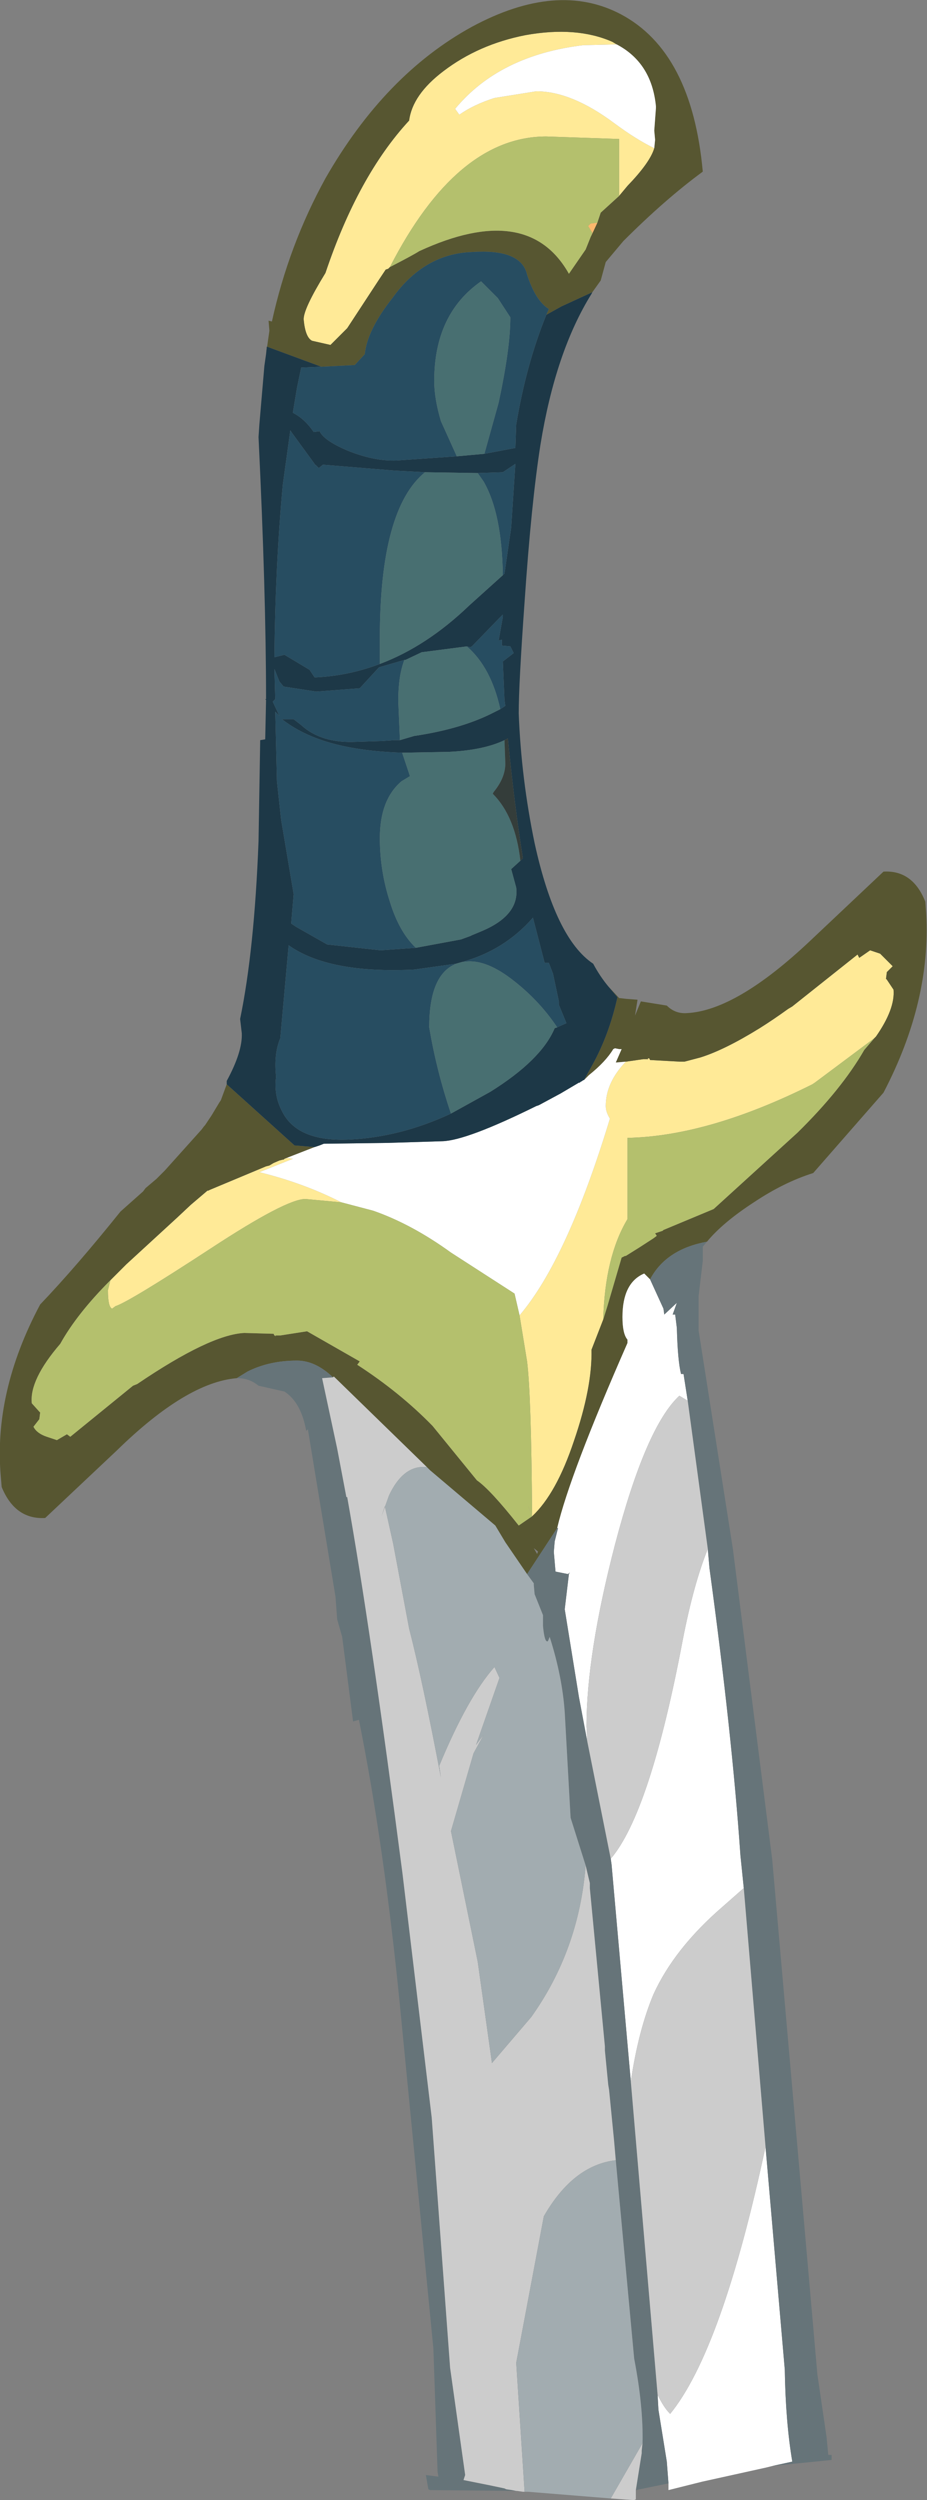 <?xml version="1.0" encoding="UTF-8" standalone="no"?>
<svg xmlns:ffdec="https://www.free-decompiler.com/flash" xmlns:xlink="http://www.w3.org/1999/xlink" ffdec:objectType="shape" height="149.3px" width="55.4px" xmlns="http://www.w3.org/2000/svg">
  <rect width="100%" height="100%" fill="#808080" stroke="none"/>
  <g transform="matrix(1.0, 0.0, 0.0, 1.0, 27.7, 152.05)">
    <path d="M-4.4 -136.1 L-4.5 -136.0 -4.65 -135.95 -5.05 -135.35 -6.95 -132.45 -7.95 -131.45 -9.05 -131.7 Q-9.45 -131.9 -9.55 -132.95 -9.6 -133.55 -8.25 -135.75 -6.3 -141.55 -3.25 -144.85 -3.05 -146.4 -1.2 -147.8 0.9 -149.4 3.7 -149.95 6.75 -150.5 8.9 -149.55 L9.15 -149.4 7.15 -149.35 Q2.15 -148.75 -0.5 -145.55 L-0.25 -145.2 Q0.6 -145.8 1.85 -146.2 L4.35 -146.6 Q6.45 -146.6 9.0 -144.7 10.35 -143.7 11.4 -143.2 11.15 -142.35 9.8 -140.95 L9.3 -140.35 9.3 -143.75 4.95 -143.9 Q-0.4 -143.9 -4.4 -136.1 M9.7 -88.65 L10.75 -88.8 11.05 -88.8 11.0 -88.85 11.1 -88.85 11.15 -88.75 12.95 -88.65 13.2 -88.65 14.15 -88.9 Q15.6 -89.35 17.7 -90.65 18.5 -91.15 19.4 -91.8 L19.65 -91.95 23.55 -95.05 23.65 -94.85 24.3 -95.3 24.9 -95.1 25.65 -94.35 25.3 -94.0 25.25 -93.6 25.3 -93.55 25.7 -92.95 Q25.8 -91.8 24.65 -90.15 L24.55 -90.05 21.0 -87.4 20.85 -87.3 Q14.65 -84.2 9.8 -84.1 L9.8 -79.25 Q8.45 -77.0 8.35 -73.25 L7.65 -71.45 Q7.7 -69.2 6.6 -66.0 5.55 -62.85 4.1 -61.5 L3.85 -62.15 4.1 -61.55 Q4.05 -68.75 3.8 -70.75 L3.35 -73.5 Q6.2 -76.85 8.75 -85.25 8.5 -85.65 8.5 -86.0 8.5 -87.4 9.7 -88.65 M-21.1 -75.6 L-20.15 -76.55 -17.1 -79.35 -16.3 -80.1 -15.3 -80.95 -15.25 -80.95 -15.15 -81.0 -11.8 -82.4 -11.6 -82.45 -11.35 -82.6 -11.0 -82.75 -10.8 -82.8 -10.75 -82.8 -10.7 -82.85 -10.55 -82.9 -10.2 -82.85 -12.2 -82.05 Q-9.55 -81.4 -7.3 -80.25 L-9.45 -80.45 Q-10.6 -80.45 -15.1 -77.5 -20.0 -74.3 -20.8 -74.05 L-21.0 -73.9 Q-21.25 -74.0 -21.25 -75.0 L-21.1 -75.6" fill="#ffea97" fill-rule="evenodd" stroke="none"/>
    <path d="M9.15 -149.4 L8.9 -149.55 Q6.75 -150.5 3.7 -149.95 0.9 -149.4 -1.2 -147.8 -3.05 -146.4 -3.25 -144.85 -6.3 -141.55 -8.25 -135.75 -9.6 -133.55 -9.55 -132.95 -9.45 -131.9 -9.05 -131.7 L-7.95 -131.45 -6.95 -132.45 -5.05 -135.35 -4.65 -135.95 -4.5 -136.0 -4.4 -136.1 Q-2.95 -136.85 -2.65 -137.05 3.85 -140.05 6.3 -135.7 L7.3 -137.15 7.6 -137.9 7.65 -138.0 8.0 -138.75 8.2 -139.35 9.3 -140.35 9.8 -140.95 Q11.15 -142.35 11.4 -143.2 L11.45 -143.7 11.4 -144.25 11.5 -145.6 11.5 -145.7 Q11.25 -148.3 9.15 -149.4 M-11.8 -130.9 L-11.6 -132.3 -11.65 -132.9 -11.45 -132.85 Q-10.45 -137.4 -8.25 -141.4 -4.7 -147.6 0.5 -150.45 5.6 -153.2 9.4 -151.2 13.65 -148.95 14.3 -141.8 12.05 -140.15 9.55 -137.65 L8.5 -136.4 8.2 -135.3 7.7 -134.6 5.85 -133.75 4.95 -133.25 5.1 -133.6 4.95 -133.7 Q4.25 -134.25 3.8 -135.65 3.45 -137.2 0.5 -137.0 -2.35 -136.9 -4.25 -134.25 -5.75 -132.35 -5.9 -130.9 L-6.5 -130.25 -8.5 -130.15 -11.75 -131.35 -11.8 -130.9 M8.65 -93.15 L9.3 -92.45 9.75 -92.4 10.4 -92.35 10.25 -91.4 10.6 -92.25 12.15 -92.0 Q12.65 -91.5 13.35 -91.55 16.3 -91.7 20.7 -95.85 L25.1 -100.0 Q26.85 -100.1 27.6 -98.2 L27.65 -97.5 Q27.95 -92.25 25.1 -86.8 L20.9 -82.0 Q19.15 -81.45 17.35 -80.25 15.5 -79.05 14.55 -77.9 12.1 -77.45 11.15 -75.65 L10.8 -76.0 Q9.5 -75.45 9.5 -73.4 9.5 -72.4 9.8 -72.05 L9.8 -71.85 Q6.35 -64.0 5.6 -60.8 L3.8 -58.05 2.5 -59.95 1.9 -60.95 -2.0 -64.25 -2.2 -64.45 -7.75 -69.85 -7.8 -69.8 Q-8.85 -70.8 -9.95 -70.8 -11.6 -70.8 -12.9 -70.15 L-13.55 -69.75 Q-16.55 -69.5 -20.7 -65.45 L-25.0 -61.4 Q-26.8 -61.3 -27.6 -63.25 L-27.65 -63.85 Q-28.1 -68.9 -25.3 -74.15 -23.15 -76.4 -20.5 -79.7 L-19.15 -80.9 -19.0 -81.1 -18.35 -81.65 -17.85 -82.15 -15.65 -84.6 -15.5 -84.8 -15.45 -84.85 -15.05 -85.45 -14.6 -86.2 -14.5 -86.35 -14.15 -87.3 -10.1 -83.65 -8.9 -83.55 -10.7 -82.85 -10.75 -82.8 -10.8 -82.8 -11.0 -82.75 -11.35 -82.6 -11.6 -82.45 -11.8 -82.4 -15.15 -81.0 -15.25 -80.95 -15.3 -80.95 -16.3 -80.1 -17.1 -79.35 -20.15 -76.55 -21.1 -75.6 Q-23.1 -73.6 -24.1 -71.8 -25.95 -69.65 -25.8 -68.25 L-25.35 -67.75 -25.3 -67.7 -25.35 -67.3 -25.7 -66.85 Q-25.5 -66.45 -24.9 -66.25 L-24.3 -66.05 -23.7 -66.4 -23.5 -66.25 -19.75 -69.3 -19.5 -69.4 Q-15.15 -72.35 -13.1 -72.45 L-11.35 -72.4 -11.3 -72.3 -11.2 -72.25 -11.25 -72.3 -10.95 -72.3 -9.35 -72.55 -6.2 -70.75 -6.35 -70.55 Q-3.8 -68.9 -1.85 -66.9 L0.8 -63.65 Q1.6 -63.1 3.3 -60.95 L4.1 -61.5 Q5.55 -62.85 6.6 -66.0 7.7 -69.2 7.65 -71.45 L8.35 -73.25 8.6 -74.05 9.45 -76.95 9.65 -77.05 9.7 -77.05 10.5 -77.55 11.35 -78.1 11.55 -78.25 11.45 -78.4 11.9 -78.55 11.95 -78.6 14.95 -79.85 19.95 -84.4 Q22.6 -87.0 23.95 -89.35 L24.55 -90.05 24.65 -90.15 Q25.8 -91.8 25.7 -92.95 L25.3 -93.55 25.25 -93.6 25.3 -94.0 25.65 -94.35 24.9 -95.1 24.3 -95.3 23.65 -94.85 23.55 -95.05 19.65 -91.95 19.4 -91.8 Q18.5 -91.15 17.7 -90.65 15.6 -89.35 14.15 -88.9 L13.2 -88.65 12.95 -88.65 11.15 -88.75 11.1 -88.85 11.0 -88.85 11.05 -88.8 10.75 -88.8 9.7 -88.65 9.1 -88.6 9.45 -89.4 9.3 -89.4 9.05 -89.45 8.95 -89.4 Q8.5 -88.65 7.5 -87.85 L7.45 -87.8 7.2 -87.55 7.7 -88.45 Q8.7 -90.25 9.2 -92.5 L8.65 -93.15 M4.2 -59.6 L4.4 -59.25 4.45 -59.4 4.2 -59.6" fill="#575631" fill-rule="evenodd" stroke="none"/>
    <path d="M11.4 -143.2 Q10.35 -143.7 9.0 -144.7 6.45 -146.6 4.35 -146.6 L1.85 -146.2 Q0.6 -145.8 -0.25 -145.2 L-0.5 -145.55 Q2.15 -148.75 7.15 -149.35 L9.15 -149.4 Q11.25 -148.3 11.5 -145.7 L11.5 -145.6 11.4 -144.25 11.45 -143.7 11.4 -143.2 M18.5 -4.8 L18.1 -4.7 14.25 -3.85 13.45 -3.65 12.25 -3.35 12.25 -3.75 12.15 -5.05 11.65 -8.15 11.6 -9.05 Q11.95 -8.3 12.35 -7.9 15.45 -11.7 18.05 -23.85 L19.2 -10.55 Q19.25 -7.4 19.65 -5.05 L18.5 -4.8 M-10.7 -82.85 L-8.9 -83.55 -8.6 -83.65 -8.35 -83.75 -4.5 -83.8 -1.25 -83.9 Q0.2 -83.95 4.35 -86.0 L4.5 -86.05 5.8 -86.75 6.9 -87.4 6.95 -87.4 7.0 -87.45 7.1 -87.5 7.15 -87.55 7.2 -87.55 7.45 -87.8 7.5 -87.85 Q8.5 -88.65 8.95 -89.4 L9.05 -89.45 9.3 -89.4 9.45 -89.4 9.1 -88.6 9.7 -88.65 Q8.5 -87.4 8.5 -86.0 8.5 -85.65 8.75 -85.25 6.2 -76.85 3.35 -73.5 L3.05 -74.8 -0.75 -77.25 Q-3.1 -78.95 -5.4 -79.75 L-7.3 -80.25 Q-9.55 -81.4 -12.2 -82.05 L-10.2 -82.85 -10.55 -82.9 -10.7 -82.85 M5.6 -60.8 Q6.35 -64.0 9.8 -71.85 L9.8 -72.05 Q9.5 -72.4 9.5 -73.4 9.5 -75.45 10.8 -76.0 L11.15 -75.65 11.95 -73.9 12.0 -73.55 12.75 -74.25 12.5 -73.55 12.65 -73.55 12.75 -72.75 Q12.8 -70.8 13.0 -70.0 L13.15 -70.0 13.4 -68.4 12.9 -68.7 Q10.9 -66.85 9.05 -59.8 7.35 -53.25 7.35 -48.95 L7.4 -48.05 6.9 -50.7 6.05 -55.95 6.3 -58.05 6.35 -58.15 6.25 -58.05 5.5 -58.2 5.4 -59.35 5.4 -59.4 5.45 -60.0 5.65 -60.8 5.6 -60.8 M8.8 -41.05 Q11.15 -43.8 13.1 -54.1 13.75 -57.45 14.6 -59.55 L14.7 -58.4 Q16.05 -48.5 16.55 -41.25 L16.75 -39.3 15.5 -38.2 Q12.6 -35.7 11.35 -32.95 10.45 -30.8 10.0 -27.75 L8.85 -40.7 8.8 -41.05" fill="#ffffff" fill-rule="evenodd" stroke="none"/>
    <path d="M-4.4 -136.1 Q-0.4 -143.9 4.95 -143.9 L9.3 -143.75 9.3 -140.35 8.2 -139.35 8.0 -138.75 7.6 -138.7 7.45 -138.55 7.7 -138.15 7.65 -138.0 7.6 -137.9 7.3 -137.15 6.3 -135.7 Q3.85 -140.05 -2.65 -137.05 -2.95 -136.85 -4.4 -136.1 M24.55 -90.05 L23.95 -89.35 Q22.6 -87.0 19.95 -84.4 L14.95 -79.85 11.95 -78.6 11.9 -78.55 11.45 -78.4 11.55 -78.25 11.35 -78.1 10.5 -77.55 9.7 -77.05 9.65 -77.05 9.45 -76.95 8.6 -74.05 8.35 -73.25 Q8.45 -77.0 9.8 -79.25 L9.8 -84.1 Q14.65 -84.2 20.85 -87.3 L21.0 -87.4 24.55 -90.05 M4.1 -61.5 L3.3 -60.95 Q1.6 -63.1 0.8 -63.65 L-1.85 -66.9 Q-3.8 -68.9 -6.35 -70.55 L-6.2 -70.75 -9.35 -72.55 -10.95 -72.3 -11.25 -72.3 -11.2 -72.25 -11.3 -72.3 -11.35 -72.4 -13.1 -72.45 Q-15.15 -72.35 -19.5 -69.4 L-19.75 -69.3 -23.5 -66.25 -23.7 -66.4 -24.3 -66.05 -24.9 -66.25 Q-25.5 -66.45 -25.7 -66.85 L-25.35 -67.3 -25.3 -67.7 -25.35 -67.75 -25.8 -68.25 Q-25.95 -69.65 -24.1 -71.8 -23.1 -73.6 -21.1 -75.6 L-21.25 -75.0 Q-21.25 -74.0 -21.0 -73.9 L-20.8 -74.05 Q-20.0 -74.3 -15.1 -77.5 -10.6 -80.45 -9.45 -80.45 L-7.3 -80.25 -5.4 -79.75 Q-3.1 -78.95 -0.75 -77.25 L3.05 -74.8 3.35 -73.5 3.8 -70.75 Q4.05 -68.75 4.1 -61.55 L3.85 -62.15 4.1 -61.5" fill="#b4c06d" fill-rule="evenodd" stroke="none"/>
    <path d="M7.65 -138.0 L7.7 -138.15 7.45 -138.55 7.6 -138.7 8.0 -138.75 7.65 -138.0" fill="#fcb86d" fill-rule="evenodd" stroke="none"/>
    <path d="M-11.8 -130.9 L-11.75 -131.35 -8.5 -130.15 -9.7 -130.1 -9.95 -128.9 -10.2 -127.4 Q-9.5 -127.05 -8.95 -126.25 L-8.6 -126.3 Q-8.35 -125.75 -6.95 -125.15 -5.35 -124.5 -4.0 -124.55 L-0.4 -124.8 1.25 -124.95 3.1 -125.3 3.15 -126.7 Q3.75 -130.3 4.95 -133.25 L5.85 -133.75 7.7 -134.6 7.65 -134.5 Q5.5 -131.05 4.6 -125.5 4.05 -122.0 3.65 -116.1 3.3 -111.2 3.3 -109.45 3.45 -105.55 4.25 -101.7 5.5 -96.0 7.75 -94.5 8.15 -93.75 8.65 -93.15 L9.2 -92.5 Q8.7 -90.25 7.7 -88.45 L7.2 -87.55 7.15 -87.55 7.1 -87.5 7.0 -87.45 6.95 -87.4 6.9 -87.4 5.8 -86.75 4.5 -86.05 4.35 -86.0 Q0.2 -83.95 -1.25 -83.9 L-4.5 -83.8 -8.35 -83.75 -8.6 -83.65 -8.9 -83.55 -10.1 -83.65 -14.15 -87.3 -14.15 -87.5 Q-13.2 -89.25 -13.25 -90.35 L-13.35 -91.2 Q-12.5 -95.3 -12.25 -101.8 L-12.15 -107.85 -11.85 -107.9 -11.8 -110.25 -11.85 -110.3 -11.8 -110.3 Q-11.8 -116.65 -12.25 -125.95 L-12.2 -126.7 -11.9 -130.2 -11.8 -130.9 M2.35 -117.7 L2.45 -117.8 2.85 -120.55 3.1 -124.35 2.35 -123.85 0.85 -123.8 -2.3 -123.85 -4.15 -123.95 -8.4 -124.3 -8.65 -124.1 -8.85 -124.3 -8.9 -124.3 -8.9 -124.35 -10.25 -126.2 -10.35 -126.35 -10.8 -123.1 Q-11.25 -118.25 -11.3 -112.8 L-10.7 -112.95 -9.2 -112.05 -8.9 -111.6 -8.8 -111.6 Q-6.85 -111.7 -5.0 -112.4 -2.2 -113.45 0.35 -115.9 L2.35 -117.7 M2.2 -109.7 L2.5 -109.9 2.45 -110.25 2.35 -112.55 3.0 -113.05 2.8 -113.45 2.3 -113.5 2.3 -113.85 2.1 -113.8 2.35 -115.2 2.35 -115.35 2.1 -115.1 0.5 -113.45 0.4 -113.4 0.2 -113.45 -2.5 -113.1 -3.45 -112.65 -3.5 -112.65 -5.05 -112.2 -6.2 -110.95 -8.8 -110.75 -10.75 -111.05 -11.0 -111.35 -11.3 -112.1 -11.25 -110.3 -11.4 -110.15 -11.05 -109.4 -11.0 -109.3 -11.25 -109.55 -11.15 -105.4 -10.9 -103.1 -10.15 -98.65 -10.3 -96.9 -10.0 -96.7 -8.15 -95.65 -4.95 -95.3 -2.85 -95.45 -0.15 -95.95 0.4 -96.15 0.5 -96.2 1.1 -96.45 Q3.35 -97.4 3.15 -99.05 L2.85 -100.15 3.4 -100.65 3.55 -100.8 Q3.05 -103.9 2.65 -107.95 L2.45 -107.85 Q1.2 -107.25 -0.9 -107.15 L-3.65 -107.1 Q-6.75 -107.2 -8.75 -107.95 -9.95 -108.4 -10.85 -109.1 L-10.15 -109.1 -9.7 -108.75 Q-8.5 -107.65 -6.4 -107.75 L-4.85 -107.8 -4.15 -107.85 -3.8 -107.85 -2.95 -108.1 Q-0.25 -108.5 1.6 -109.4 L1.9 -109.55 2.1 -109.65 2.2 -109.7 M5.6 -90.7 L5.7 -90.75 6.15 -90.95 5.7 -92.05 5.7 -92.25 5.35 -93.9 5.1 -94.55 4.85 -94.55 4.15 -97.25 Q2.45 -95.3 -0.1 -94.6 L-0.45 -94.5 -2.95 -94.15 Q-8.05 -93.9 -10.45 -95.6 L-10.95 -90.05 Q-11.35 -89.1 -11.2 -87.75 -11.35 -86.65 -10.85 -85.7 -9.95 -83.85 -6.8 -84.0 -3.75 -84.15 -0.75 -85.55 L1.6 -86.85 Q4.65 -88.75 5.45 -90.65 L5.6 -90.7" fill="#1d3847" fill-rule="evenodd" stroke="none"/>
    <path d="M-8.5 -130.15 L-6.5 -130.25 -5.9 -130.9 Q-5.75 -132.35 -4.25 -134.25 -2.35 -136.9 0.5 -137.0 3.45 -137.2 3.8 -135.65 4.25 -134.25 4.95 -133.7 L5.1 -133.6 4.95 -133.25 Q3.75 -130.3 3.15 -126.7 L3.1 -125.3 1.25 -124.95 2.1 -128.0 Q2.8 -131.25 2.8 -133.1 L2.05 -134.25 1.05 -135.25 Q-1.75 -133.3 -1.75 -129.3 -1.75 -128.25 -1.35 -126.9 L-0.4 -124.8 -4.0 -124.55 Q-5.35 -124.5 -6.95 -125.15 -8.35 -125.75 -8.6 -126.3 L-8.95 -126.25 Q-9.5 -127.05 -10.2 -127.4 L-9.95 -128.9 -9.7 -130.1 -8.5 -130.15 M0.85 -123.8 L2.35 -123.85 3.1 -124.35 2.85 -120.55 2.45 -117.8 2.35 -117.7 Q2.3 -121.4 1.2 -123.3 L0.85 -123.8 M-5.0 -112.4 Q-6.85 -111.7 -8.8 -111.6 L-8.9 -111.6 -9.2 -112.05 -10.7 -112.95 -11.3 -112.8 Q-11.25 -118.25 -10.8 -123.1 L-10.35 -126.35 -10.25 -126.2 -8.9 -124.35 -8.9 -124.3 -8.85 -124.3 -8.65 -124.1 -8.4 -124.3 -4.15 -123.95 -2.3 -123.85 Q-5.0 -121.65 -5.0 -113.95 L-5.0 -112.4 M0.2 -113.45 L0.4 -113.4 0.5 -113.45 2.1 -115.1 2.35 -115.35 2.35 -115.2 2.1 -113.8 2.3 -113.85 2.3 -113.5 2.8 -113.45 3.0 -113.05 2.35 -112.55 2.45 -110.25 2.5 -109.9 2.2 -109.7 Q1.65 -112.2 0.2 -113.45 M-3.8 -107.85 L-4.15 -107.85 -4.85 -107.8 -6.4 -107.75 Q-8.5 -107.65 -9.7 -108.75 L-10.15 -109.1 -10.85 -109.1 Q-9.95 -108.4 -8.75 -107.95 -6.75 -107.2 -3.65 -107.1 L-3.65 -107.05 -3.2 -105.7 -3.7 -105.4 Q-5.0 -104.3 -5.0 -102.0 -5.0 -100.05 -4.4 -98.2 -3.85 -96.4 -2.85 -95.45 L-4.95 -95.3 -8.15 -95.65 -10.0 -96.7 -10.3 -96.9 -10.15 -98.65 -10.9 -103.1 -11.15 -105.4 -11.25 -109.55 -11.0 -109.3 -11.05 -109.4 -11.4 -110.15 -11.25 -110.3 -11.3 -112.1 -11.0 -111.35 -10.75 -111.05 -8.8 -110.75 -6.2 -110.95 -5.05 -112.2 -3.5 -112.65 -3.55 -112.6 Q-3.9 -111.65 -3.9 -110.2 L-3.8 -107.85 M-0.1 -94.6 Q2.45 -95.3 4.15 -97.25 L4.85 -94.55 5.1 -94.55 5.35 -93.9 5.7 -92.25 5.7 -92.05 6.15 -90.95 5.7 -90.75 5.6 -90.7 Q4.5 -92.35 2.85 -93.6 1.2 -94.85 -0.05 -94.6 L-0.1 -94.6 M-0.75 -85.55 Q-3.75 -84.15 -6.8 -84.0 -9.95 -83.85 -10.85 -85.7 -11.35 -86.65 -11.2 -87.75 -11.35 -89.1 -10.95 -90.05 L-10.45 -95.6 Q-8.05 -93.9 -2.95 -94.15 L-0.45 -94.5 -0.55 -94.45 Q-2.05 -93.75 -2.05 -90.7 -1.6 -88.05 -0.75 -85.55" fill="#274d61" fill-rule="evenodd" stroke="none"/>
    <path d="M-0.4 -124.8 L-1.35 -126.9 Q-1.75 -128.25 -1.75 -129.3 -1.75 -133.3 1.05 -135.25 L2.05 -134.25 2.8 -133.1 Q2.8 -131.25 2.1 -128.0 L1.25 -124.95 -0.4 -124.8 M0.85 -123.8 L1.2 -123.3 Q2.3 -121.4 2.35 -117.7 L0.35 -115.9 Q-2.2 -113.45 -5.0 -112.4 L-5.0 -113.95 Q-5.0 -121.65 -2.3 -123.85 L0.85 -123.8 M2.2 -109.7 L2.1 -109.65 1.9 -109.55 1.6 -109.4 Q-0.25 -108.5 -2.95 -108.1 L-3.8 -107.85 -3.9 -110.2 Q-3.9 -111.65 -3.55 -112.6 L-3.5 -112.65 -3.45 -112.65 -2.5 -113.1 0.2 -113.45 Q1.65 -112.2 2.2 -109.7 M-3.65 -107.1 L-0.9 -107.15 Q1.2 -107.25 2.45 -107.85 L2.5 -106.45 Q2.5 -105.6 1.8 -104.75 L1.75 -104.65 Q3.1 -103.3 3.4 -100.65 L2.85 -100.15 3.15 -99.05 Q3.35 -97.4 1.1 -96.45 L0.5 -96.2 0.4 -96.15 -0.15 -95.95 -2.85 -95.45 Q-3.85 -96.4 -4.4 -98.2 -5.0 -100.05 -5.0 -102.0 -5.0 -104.3 -3.7 -105.4 L-3.2 -105.7 -3.65 -107.05 -3.65 -107.1 M5.6 -90.7 L5.45 -90.65 Q4.65 -88.75 1.6 -86.85 L-0.75 -85.55 Q-1.6 -88.05 -2.05 -90.7 -2.05 -93.75 -0.55 -94.45 L-0.45 -94.5 -0.1 -94.6 -0.05 -94.6 Q1.2 -94.85 2.85 -93.6 4.5 -92.35 5.6 -90.7" fill="#486f71" fill-rule="evenodd" stroke="none"/>
    <path d="M2.45 -107.85 L2.65 -107.95 Q3.05 -103.9 3.55 -100.8 L3.4 -100.65 Q3.1 -103.3 1.75 -104.65 L1.8 -104.75 Q2.5 -105.6 2.5 -106.45 L2.45 -107.85" fill="#343d3a" fill-rule="evenodd" stroke="none"/>
    <path d="M14.55 -77.9 L14.3 -77.6 14.3 -76.75 14.05 -74.65 14.05 -73.55 14.05 -72.6 16.1 -59.55 18.45 -41.0 21.15 -10.25 21.7 -6.5 21.8 -5.45 22.0 -5.45 22.0 -5.15 18.5 -4.8 19.65 -5.05 Q19.25 -7.4 19.2 -10.55 L18.05 -23.85 16.75 -39.3 16.55 -41.25 Q16.05 -48.5 14.7 -58.4 L14.6 -59.55 13.4 -68.4 13.15 -70.0 13.0 -70.0 Q12.8 -70.8 12.75 -72.75 L12.65 -73.55 12.5 -73.55 12.75 -74.25 12.0 -73.55 11.95 -73.9 11.15 -75.65 Q12.1 -77.45 14.55 -77.9 M12.25 -3.75 L10.3 -3.35 10.65 -5.55 10.65 -5.7 10.7 -6.15 Q10.75 -8.35 10.2 -11.2 L9.1 -23.05 9.0 -24.2 8.7 -27.25 8.65 -27.55 8.45 -29.6 8.45 -29.85 7.55 -39.3 7.55 -39.35 7.55 -39.6 7.3 -40.65 6.4 -43.5 6.05 -49.8 Q5.9 -51.95 5.15 -54.3 L5.05 -54.05 Q4.85 -53.9 4.75 -54.95 L4.75 -55.6 4.25 -56.85 4.2 -57.4 4.2 -57.5 3.8 -58.05 5.6 -60.8 5.65 -60.8 5.45 -60.0 5.4 -59.4 5.4 -59.35 5.5 -58.2 6.25 -58.05 6.35 -58.15 6.3 -58.05 6.05 -55.95 6.9 -50.7 7.4 -48.05 8.8 -41.05 8.85 -40.7 10.0 -27.75 11.6 -9.05 11.65 -8.15 12.15 -5.05 12.25 -3.75 M3.15 -3.3 L-2.0 -3.35 -2.1 -3.4 -2.25 -4.25 -1.5 -4.15 -1.55 -4.45 -1.7 -8.9 -1.8 -11.8 -3.8 -32.3 Q-4.75 -41.9 -6.25 -49.35 L-6.6 -49.25 -7.25 -54.3 -7.55 -55.35 -7.65 -56.7 -8.7 -63.05 -9.3 -66.7 -9.4 -66.6 Q-9.7 -68.3 -10.7 -68.95 L-12.25 -69.3 Q-12.8 -69.75 -13.5 -69.75 L-13.55 -69.75 -12.9 -70.15 Q-11.6 -70.8 -9.95 -70.8 -8.85 -70.8 -7.8 -69.8 L-8.45 -69.75 -7.55 -65.55 -7.0 -62.65 -6.95 -62.65 Q-5.55 -54.8 -3.65 -40.2 L-1.9 -25.6 -0.8 -10.65 0.1 -4.25 0.0 -3.95 1.5 -3.65 2.45 -3.45 2.55 -3.4 2.9 -3.35 3.15 -3.3" fill="#667479" fill-rule="evenodd" stroke="none"/>
    <path d="M10.3 -3.35 L10.3 -2.8 10.2 -2.75 8.8 -2.85 10.7 -6.15 10.65 -5.7 10.65 -5.55 10.3 -3.35 M3.65 -3.25 L3.55 -3.25 3.2 -3.3 3.15 -3.3 2.9 -3.35 2.55 -3.4 2.45 -3.45 1.5 -3.65 0.0 -3.95 0.1 -4.25 -0.8 -10.65 -1.9 -25.6 -3.65 -40.2 Q-5.55 -54.8 -6.95 -62.65 L-7.0 -62.65 -7.55 -65.55 -8.45 -69.75 -7.8 -69.8 -7.75 -69.85 -2.2 -64.45 -2.4 -64.45 Q-3.65 -64.45 -4.45 -62.75 L-4.9 -61.5 -4.7 -62.1 -4.2 -59.85 -3.25 -54.8 Q-2.45 -51.7 -1.35 -45.9 L-1.45 -46.6 Q0.25 -50.7 1.85 -52.5 L2.15 -51.85 0.75 -47.85 1.2 -48.45 0.6 -47.35 -0.75 -42.7 0.85 -34.9 1.7 -28.85 4.05 -31.6 Q6.9 -35.6 7.3 -40.65 L7.55 -39.6 7.55 -39.35 7.55 -39.3 8.45 -29.85 8.45 -29.6 8.65 -27.55 8.7 -27.25 9.0 -24.2 9.1 -23.05 Q6.55 -22.75 4.8 -19.7 L3.15 -10.95 3.65 -3.25 M7.4 -48.05 L7.35 -48.95 Q7.35 -53.25 9.05 -59.8 10.9 -66.85 12.9 -68.7 L13.4 -68.4 14.6 -59.55 Q13.75 -57.45 13.1 -54.1 11.15 -43.8 8.8 -41.05 L7.4 -48.05 M10.0 -27.75 Q10.45 -30.8 11.35 -32.95 12.6 -35.7 15.5 -38.2 L16.75 -39.3 18.05 -23.85 Q15.45 -11.7 12.35 -7.9 11.95 -8.3 11.6 -9.05 L10.0 -27.75" fill="#cccccc" fill-rule="evenodd" stroke="none"/>
    <path d="M8.8 -2.85 L3.85 -3.25 3.65 -3.25 3.15 -10.95 4.8 -19.7 Q6.55 -22.75 9.1 -23.05 L10.2 -11.2 Q10.75 -8.35 10.7 -6.15 L8.8 -2.85 M3.8 -58.05 L4.2 -57.5 4.2 -57.4 4.25 -56.85 4.75 -55.6 4.75 -54.95 Q4.85 -53.9 5.05 -54.05 L5.15 -54.3 Q5.9 -51.95 6.05 -49.8 L6.4 -43.5 7.3 -40.65 Q6.9 -35.6 4.05 -31.6 L1.7 -28.85 0.85 -34.9 -0.75 -42.7 0.6 -47.35 1.2 -48.45 0.75 -47.85 2.15 -51.85 1.85 -52.5 Q0.25 -50.7 -1.45 -46.6 L-1.35 -45.9 Q-2.45 -51.7 -3.25 -54.8 L-4.2 -59.85 -4.7 -62.1 -4.9 -61.5 -4.45 -62.75 Q-3.65 -64.45 -2.4 -64.45 L-2.2 -64.45 -2.0 -64.25 1.9 -60.95 2.5 -59.95 3.8 -58.05" fill="#a2acb0" fill-rule="evenodd" stroke="none"/>
  </g>
</svg>
